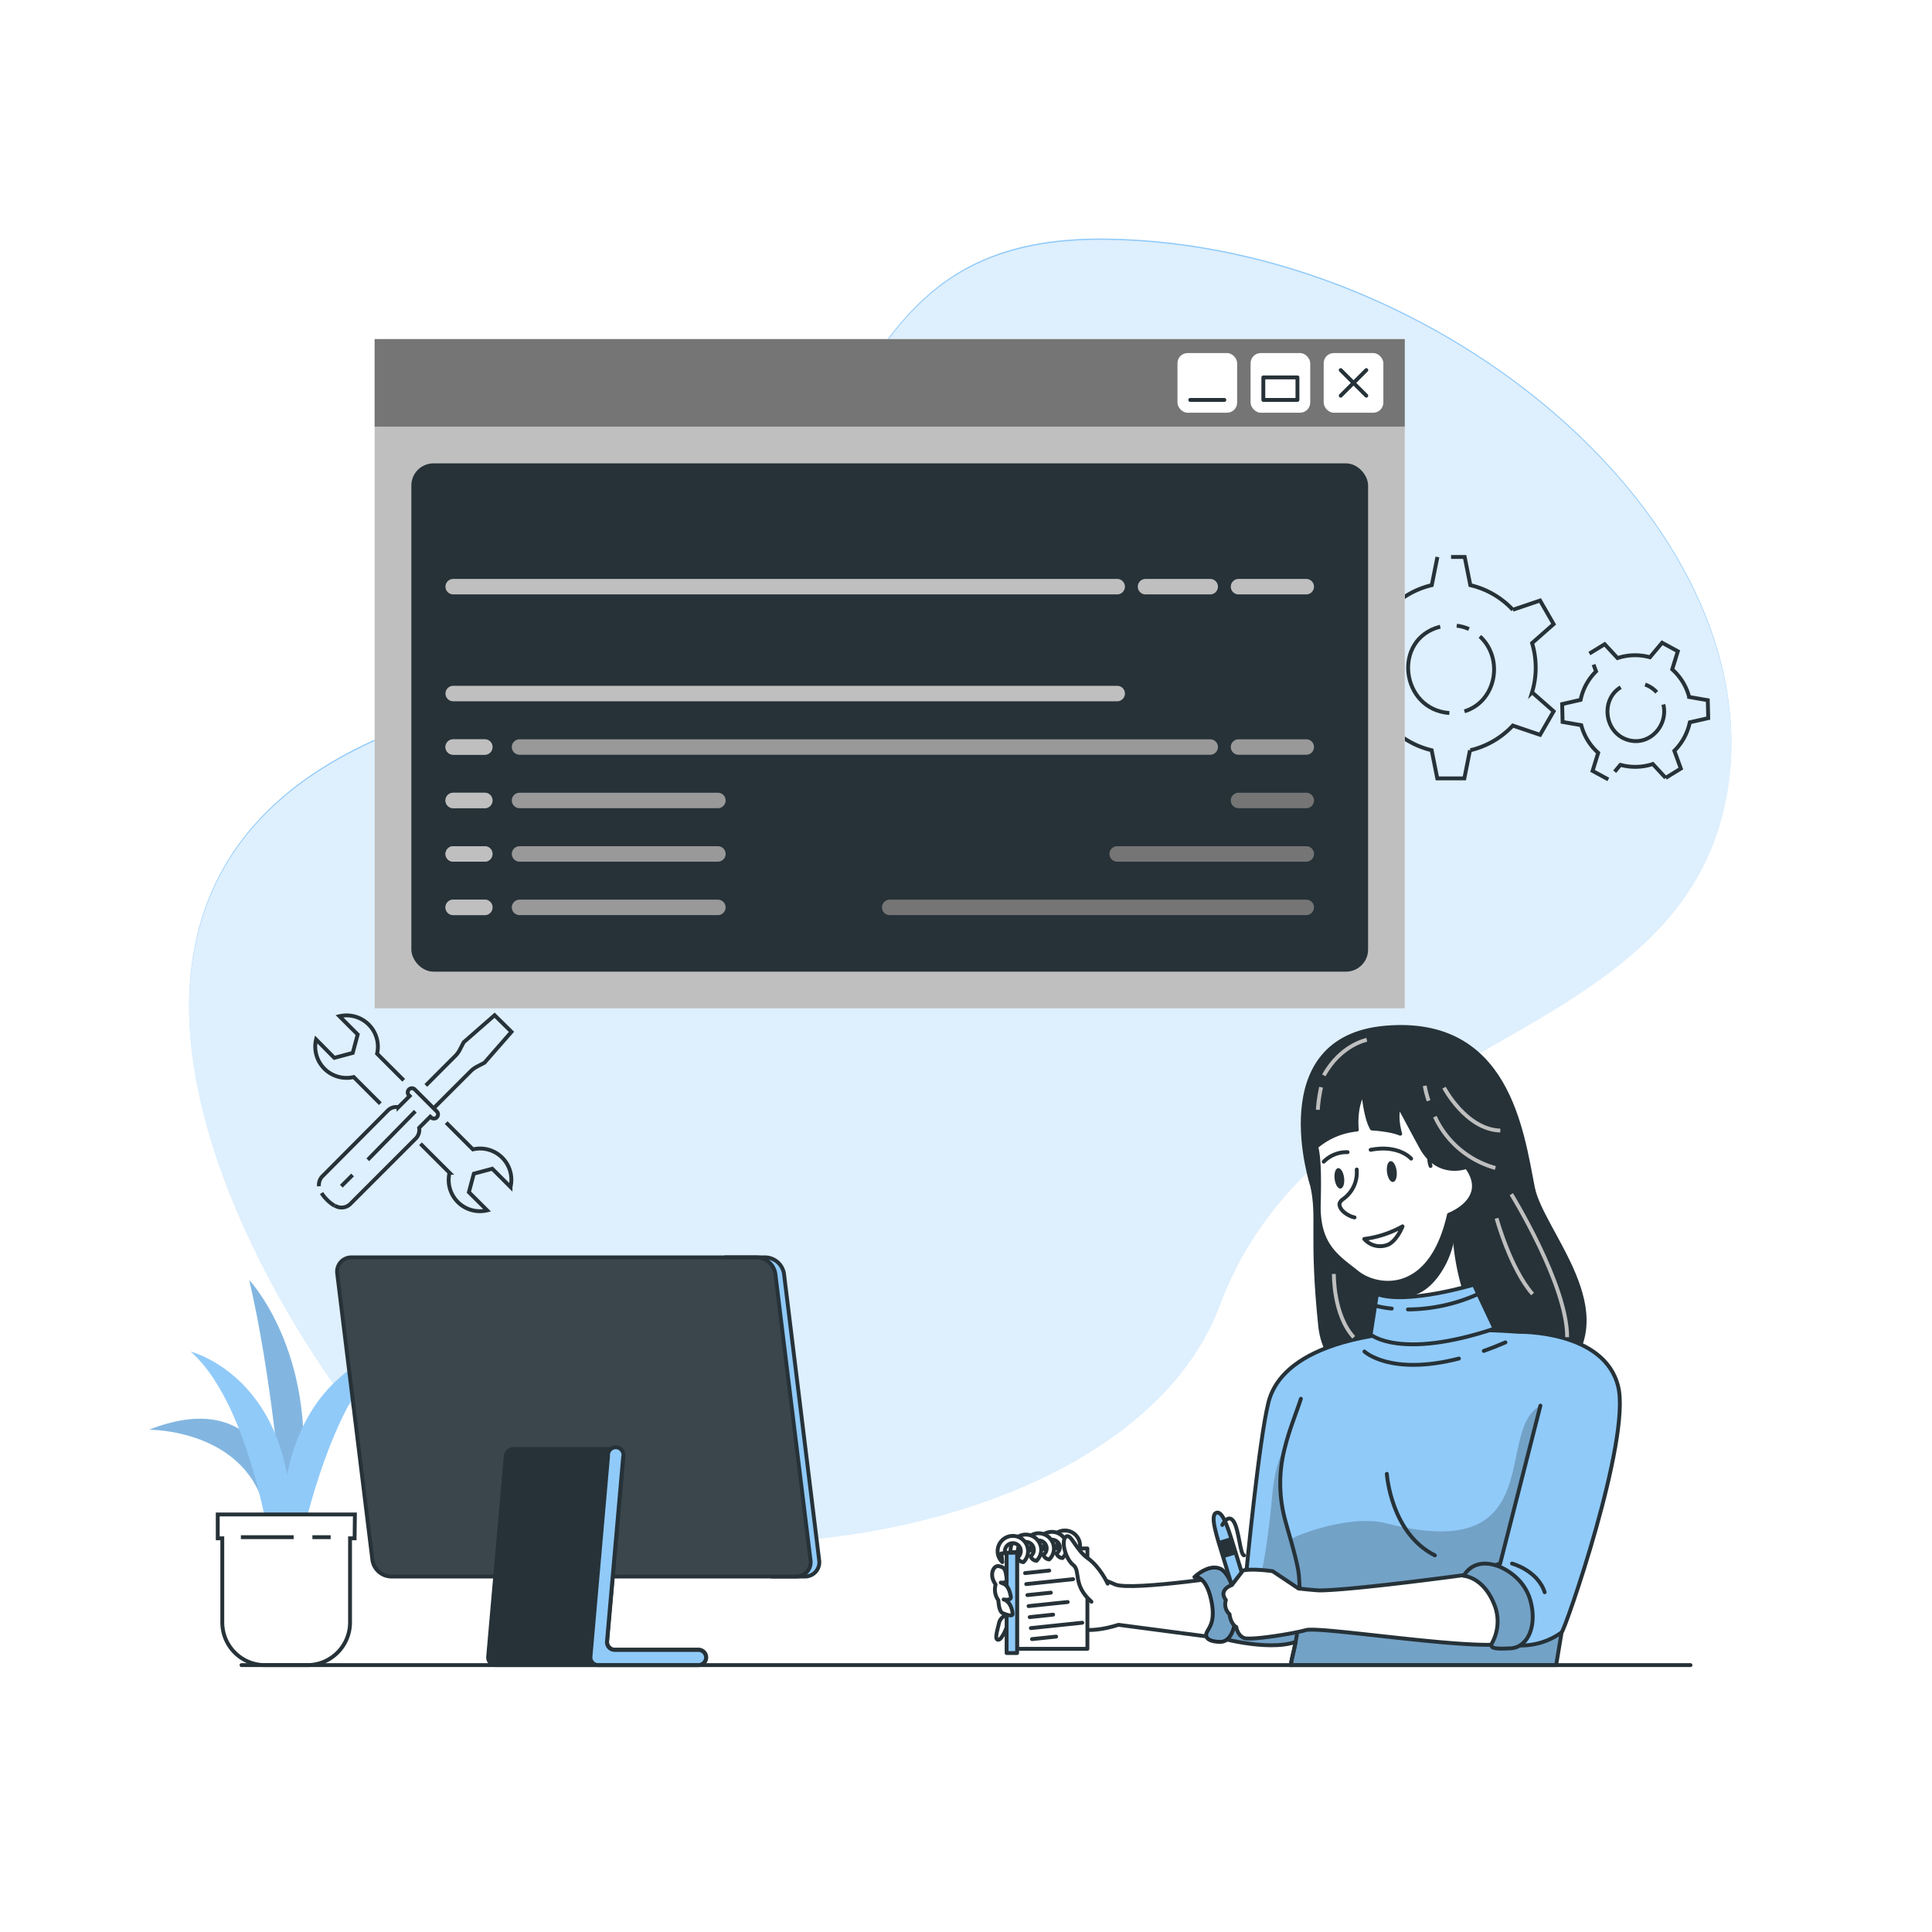<svg class="animated" id="freepik_stories-pair-programming" xmlns="http://www.w3.org/2000/svg" xmlns:xlink="http://www.w3.org/1999/xlink" viewBox="0 0 500 500" version="1.1" xmlns:svgjs="http://svgjs.com/svgjs"><style>svg#freepik_stories-pair-programming:not(.animated) .animable {opacity: 0;}svg#freepik_stories-pair-programming.animated #freepik--background-simple--inject-80 {animation: 1.5s Infinite  linear floating;animation-delay: 0s;}svg#freepik_stories-pair-programming.animated #freepik--Graphics--inject-80 {animation: 1.5s Infinite  linear wind;animation-delay: 0s;}            @keyframes floating {                0% {                    opacity: 1;                    transform: translateY(0px);                }                50% {                    transform: translateY(-10px);                }                100% {                    opacity: 1;                    transform: translateY(0px);                }            }                    @keyframes wind {                0% {                    transform: rotate( 0deg );                }                25% {                    transform: rotate( 1deg );                }                75% {                    transform: rotate( -1deg );                }            }        .animator-hidden { display: none; }</style><g id="freepik--background-simple--inject-80" class="animable" style="transform-origin: 248.509px 230.74px;"><path d="M86.26,358.2C60.65,321.76,2.07,215.13,120.15,183.27S200.43,60.4,286.69,61.74s170.92,73.59,160.52,142.15S342.16,267,315.7,337.83,131.32,422.3,86.26,358.2Z" style="fill: rgb(144, 202, 249); transform-origin: 248.509px 230.569px;" id="el5rx3m1lvpc" class="animable"></path><g id="elah66npbbch6"><path d="M86.26,358.55C60.65,322.11,2.07,215.48,120.15,183.62S200.43,60.75,286.69,62.08s170.92,73.6,160.52,142.16-105,63.11-131.51,133.93S131.32,422.65,86.26,358.55Z" style="fill: rgb(255, 255, 255); opacity: 0.7; transform-origin: 248.509px 230.91px;" class="animable"></path></g></g><g id="freepik--Graphics--inject-80" class="animable" style="transform-origin: 261.837px 228.8px;"><path d="M380.52,194.16a21.9,21.9,0,0,0,11-6.38l7.05,2.39,3.51-6.09-5.58-4.91a22.05,22.05,0,0,0,0-12.74l5.58-4.91-3.51-6.1-7.05,2.39a21.81,21.81,0,0,0-11-6.37l-1.46-7.3h-3.52" style="fill: none; stroke: rgb(38, 50, 56); stroke-miterlimit: 10; transform-origin: 388.81px 169.15px;" id="el9z9jrzko3zw" class="animable"></path><path d="M372,144.14l-1.46,7.3a21.85,21.85,0,0,0-11,6.37l-7-2.39-3.51,6.1,5.58,4.91a22.05,22.05,0,0,0,0,12.74L349,184.08l3.51,6.09,7-2.39a21.94,21.94,0,0,0,11,6.38l1.46,7.29h7l1.46-7.29" style="fill: none; stroke: rgb(38, 50, 56); stroke-miterlimit: 10; transform-origin: 364.715px 172.795px;" id="elli4223z4usd" class="animable"></path><path d="M375.09,184.53c-12.54-.88-14.89-19.14-2.36-22.35" style="fill: none; stroke: rgb(38, 50, 56); stroke-miterlimit: 10; transform-origin: 369.758px 173.355px;" id="elnupq3mpehss" class="animable"></path><path d="M383,164.7c6.24,5.71,4.27,16.87-4,19.39" style="fill: none; stroke: rgb(38, 50, 56); stroke-miterlimit: 10; transform-origin: 382.835px 174.395px;" id="elejlvu8e60m" class="animable"></path><path d="M377,161.93a10.92,10.92,0,0,1,3.16.87" style="fill: none; stroke: rgb(38, 50, 56); stroke-miterlimit: 10; transform-origin: 378.58px 162.365px;" id="eljlc8gwqwtum" class="animable"></path><path d="M417.88,199.71l1.48-1.77a14.55,14.55,0,0,0,8.39-.21l3.32,3.59" style="fill: none; stroke: rgb(38, 50, 56); stroke-miterlimit: 10; transform-origin: 424.475px 199.525px;" id="elgu58cad9kqq" class="animable"></path><path d="M412.41,172l.65,1.75a14.47,14.47,0,0,0-4,7.37l-4.77,1.09.11,4.63,4.83.84a14.59,14.59,0,0,0,1.66,3.9,14.33,14.33,0,0,0,2.72,3.25l-1.45,4.68,4.07,2.21" style="fill: none; stroke: rgb(38, 50, 56); stroke-miterlimit: 10; transform-origin: 410.26px 186.86px;" id="el3xgxz001q7f" class="animable"></path><path d="M431.07,201.32,435,198.9l-1.68-4.6a14.53,14.53,0,0,0,4-7.37l4.77-1.08-.12-4.63-4.82-.84a14.45,14.45,0,0,0-4.38-7.15l1.45-4.68-4.07-2.21L427,170.1a14.35,14.35,0,0,0-8.38.21l-3.33-3.59-3.95,2.42" style="fill: none; stroke: rgb(38, 50, 56); stroke-miterlimit: 10; transform-origin: 426.715px 183.83px;" id="el7rllyykbdkg" class="animable"></path><path d="M430.48,182.32c1.37,5.74-4.09,11.27-9.86,8.94-5.5-2.23-6.3-10.3-1.19-13.4" style="fill: none; stroke: rgb(38, 50, 56); stroke-miterlimit: 10; transform-origin: 423.352px 184.833px;" id="ela47wo9hi7qh" class="animable"></path><path d="M425.76,177.16a7.37,7.37,0,0,1,3,2" style="fill: none; stroke: rgb(38, 50, 56); stroke-miterlimit: 10; transform-origin: 427.26px 178.16px;" id="el478ljzqbmm8" class="animable"></path><path d="M108.82,296l7.52,7.51a8.08,8.08,0,0,0,9.73,9.73l-4.72-4.71,1.28-4.78,4.77-1.28,4.72,4.72a8.08,8.08,0,0,0-9.73-9.73l-6.92-6.92" style="fill: none; stroke: rgb(38, 50, 56); stroke-miterlimit: 10; transform-origin: 120.58px 302px;" id="ellp2yvpfuoq" class="animable"></path><path d="M104.48,279.58l-6.89-6.89A8.1,8.1,0,0,0,87.85,263l4.72,4.72-1.28,4.77-4.77,1.28L81.8,269a8.1,8.1,0,0,0,9.74,9.74l6.89,6.89" style="fill: none; stroke: rgb(38, 50, 56); stroke-miterlimit: 10; transform-origin: 93.032px 274.209px;" id="el4rkzc5fdav6" class="animable"></path><path d="M112.22,286.83l9.61-9.61a6.68,6.68,0,0,1,1.61-1.18l1.93-1,7-8L128,262.74l-8,7-1,1.93a6.25,6.25,0,0,1-1.18,1.61l-7.62,7.63" style="fill: none; stroke: rgb(38, 50, 56); stroke-miterlimit: 10; transform-origin: 121.285px 274.785px;" id="elj6rpcvzlpi" class="animable"></path><path d="M86.64,312a3.26,3.26,0,0,0,4.18-.58l16.65-16.65a3.16,3.16,0,0,0,1-2.89l2.89-2.89.18.17a1.06,1.06,0,0,0,1.51,0,1.08,1.08,0,0,0,0-1.51l-5.7-5.7a1.07,1.07,0,0,0-1.51,1.52l.18.17-2.89,2.89a3.15,3.15,0,0,0-2.89,1L83.61,304.25A3.22,3.22,0,0,0,82.55,307" style="fill: none; stroke: rgb(38, 50, 56); stroke-miterlimit: 10; transform-origin: 97.945px 297.074px;" id="el05zzi23rssfq" class="animable"></path><path d="M83.22,308.76a9.25,9.25,0,0,0,1.38,1.71,8.72,8.72,0,0,0,2,1.57" style="fill: none; stroke: rgb(38, 50, 56); stroke-miterlimit: 10; transform-origin: 84.91px 310.4px;" id="eljxf4odya1gq" class="animable"></path><line x1="88.34" y1="306.99" x2="91.25" y2="304.08" style="fill: none; stroke: rgb(38, 50, 56); stroke-miterlimit: 10; transform-origin: 89.795px 305.535px;" id="elh8v6bvg5dbp" class="animable"></line><line x1="95.18" y1="300.15" x2="107.48" y2="287.59" style="fill: none; stroke: rgb(38, 50, 56); stroke-miterlimit: 10; transform-origin: 101.33px 293.87px;" id="elf4zrjz41vwp" class="animable"></line></g><g id="freepik--Coding--inject-80" class="animable" style="transform-origin: 230.26px 174.36px;"><rect x="96.96" y="87.76" width="266.6" height="173.2" style="fill: rgb(255, 255, 255); transform-origin: 230.26px 174.36px;" id="elmc5myychtkb" class="animable"></rect><polygon points="363.56 87.76 96.96 87.76 96.96 260.96 125.15 260.96 169.84 260.96 363.56 260.96 363.56 87.76" style="fill: rgb(191, 191, 191); transform-origin: 230.26px 174.36px;" id="el9y0fnnbd0ys" class="animable"></polygon><rect x="96.96" y="87.76" width="266.6" height="22.66" style="fill: rgb(255, 255, 255); transform-origin: 230.26px 99.09px;" id="elrmb9u5lpy3d" class="animable"></rect><rect x="96.96" y="87.76" width="266.6" height="22.66" style="fill: rgb(117, 117, 117); transform-origin: 230.26px 99.09px;" id="el6wj8fhdgfm2" class="animable"></rect><rect x="342.57" y="91.37" width="15.44" height="15.44" rx="2.62" style="fill: rgb(255, 255, 255); transform-origin: 350.29px 99.09px;" id="eloxui28gu3v" class="animable"></rect><rect x="323.65" y="91.37" width="15.44" height="15.44" rx="2.64" style="fill: rgb(255, 255, 255); transform-origin: 331.37px 99.09px;" id="elu9f5i7k6so8" class="animable"></rect><rect x="304.73" y="91.37" width="15.44" height="15.44" rx="2.62" style="fill: rgb(255, 255, 255); transform-origin: 312.45px 99.09px;" id="elluh3lzex7tg" class="animable"></rect><rect x="106.96" y="120.42" width="246.6" height="130.54" rx="5.22" style="fill: rgb(38, 50, 56); stroke: rgb(38, 50, 56); stroke-linecap: round; stroke-linejoin: round; transform-origin: 230.26px 185.69px;" id="elxgl43rhnf9" class="animable"></rect><line x1="346.98" y1="102.4" x2="353.6" y2="95.78" style="fill: none; stroke: rgb(38, 50, 56); stroke-linecap: round; stroke-linejoin: round; transform-origin: 350.29px 99.09px;" id="elkoz3xiccx8" class="animable"></line><line x1="346.98" y1="95.78" x2="353.6" y2="102.4" style="fill: none; stroke: rgb(38, 50, 56); stroke-linecap: round; stroke-linejoin: round; transform-origin: 350.29px 99.09px;" id="el81s0msroagu" class="animable"></line><rect x="326.95" y="97.67" width="8.83" height="5.83" style="fill: none; stroke: rgb(38, 50, 56); stroke-linecap: round; stroke-linejoin: round; transform-origin: 331.365px 100.585px;" id="elgg9d3ifpcqu" class="animable"></rect><line x1="316.86" y1="103.5" x2="308.03" y2="103.5" style="fill: none; stroke: rgb(38, 50, 56); stroke-linecap: round; stroke-linejoin: round; transform-origin: 312.445px 103.5px;" id="eljp1is13nu09" class="animable"></line><path d="M338.06,209.16H320.53a2,2,0,0,1,0-4h17.53a2,2,0,0,1,0,4Z" style="fill: rgb(117, 117, 117); transform-origin: 329.295px 207.16px;" id="elzp2un2fs1w" class="animable"></path><path d="M338.06,223H289.13a2,2,0,0,1,0-4h48.93a2,2,0,0,1,0,4Z" style="fill: rgb(117, 117, 117); transform-origin: 313.595px 221px;" id="elnznx0i5t7v" class="animable"></path><path d="M338.06,236.83H230.26a2,2,0,0,1,0-4h107.8a2,2,0,0,1,0,4Z" style="fill: rgb(117, 117, 117); transform-origin: 284.16px 234.83px;" id="el8osqpjiydpl" class="animable"></path><path d="M125.46,195.33h-8.17a2,2,0,1,1,0-4h8.17a2,2,0,1,1,0,4Z" style="fill: rgb(191, 191, 191); transform-origin: 121.375px 193.33px;" id="elioaw509a0e" class="animable"></path><path d="M125.46,209.16h-8.17a2,2,0,1,1,0-4h8.17a2,2,0,1,1,0,4Z" style="fill: rgb(191, 191, 191); transform-origin: 121.375px 207.16px;" id="el9fkskd0hpjn" class="animable"></path><path d="M125.46,223h-8.17a2,2,0,0,1,0-4h8.17a2,2,0,0,1,0,4Z" style="fill: rgb(191, 191, 191); transform-origin: 121.375px 221px;" id="ele654tfatk4i" class="animable"></path><path d="M125.46,236.83h-8.17a2,2,0,1,1,0-4h8.17a2,2,0,1,1,0,4Z" style="fill: rgb(191, 191, 191); transform-origin: 121.375px 234.83px;" id="elixv0tmb8htq" class="animable"></path><g id="el5n2fsd9cf13"><g style="opacity: 0.7; transform-origin: 121.375px 193.33px;" class="animable"><path d="M125.46,195.33h-8.17a2,2,0,1,1,0-4h8.17a2,2,0,1,1,0,4Z" style="fill: rgb(191, 191, 191); transform-origin: 121.375px 193.33px;" id="eluu0yy9bqb4e" class="animable"></path></g></g><g id="el92zdf01s3iq"><g style="opacity: 0.7; transform-origin: 121.375px 207.16px;" class="animable"><path d="M125.46,209.16h-8.17a2,2,0,1,1,0-4h8.17a2,2,0,1,1,0,4Z" style="fill: rgb(191, 191, 191); transform-origin: 121.375px 207.16px;" id="el83ema79nd7f" class="animable"></path></g></g><g id="elafwiwpxx93v"><g style="opacity: 0.7; transform-origin: 121.375px 221px;" class="animable"><path d="M125.46,223h-8.17a2,2,0,0,1,0-4h8.17a2,2,0,0,1,0,4Z" style="fill: rgb(191, 191, 191); transform-origin: 121.375px 221px;" id="elvo97nqdr49m" class="animable"></path></g></g><g id="elkqyi3euuzm9"><g style="opacity: 0.7; transform-origin: 121.375px 234.83px;" class="animable"><path d="M125.46,236.83h-8.17a2,2,0,1,1,0-4h8.17a2,2,0,1,1,0,4Z" style="fill: rgb(191, 191, 191); transform-origin: 121.375px 234.83px;" id="el83ipzcgrvfx" class="animable"></path></g></g><path d="M289.13,181.49H117.29a2,2,0,0,1,0-4H289.13a2,2,0,0,1,0,4Z" style="fill: rgb(191, 191, 191); transform-origin: 203.21px 179.49px;" id="el2fskh5ststw" class="animable"></path><path d="M338.06,153.83H320.53a2,2,0,0,1,0-4h17.53a2,2,0,0,1,0,4Z" style="fill: rgb(191, 191, 191); transform-origin: 329.295px 151.83px;" id="eluqlabpj5n3" class="animable"></path><path d="M313.2,153.83H296.46a2,2,0,0,1,0-4H313.2a2,2,0,0,1,0,4Z" style="fill: rgb(191, 191, 191); transform-origin: 304.83px 151.83px;" id="eld7u5nv21jjl" class="animable"></path><path d="M289.13,153.83H117.29a2,2,0,1,1,0-4H289.13a2,2,0,0,1,0,4Z" style="fill: rgb(191, 191, 191); transform-origin: 203.21px 151.83px;" id="elo6eyy2gupq" class="animable"></path><path d="M338.06,195.33H320.53a2,2,0,0,1,0-4h17.53a2,2,0,0,1,0,4Z" style="fill: rgb(153, 153, 153); transform-origin: 329.295px 193.33px;" id="el79zsiojxutv" class="animable"></path><path d="M313.2,195.33H134.46a2,2,0,0,1,0-4H313.2a2,2,0,0,1,0,4Z" style="fill: rgb(153, 153, 153); transform-origin: 223.83px 193.33px;" id="elsgucwnc0ocg" class="animable"></path><path d="M185.79,209.16H134.46a2,2,0,0,1,0-4h51.33a2,2,0,0,1,0,4Z" style="fill: rgb(153, 153, 153); transform-origin: 160.125px 207.16px;" id="el8bxokr1r6b3" class="animable"></path><path d="M185.79,223H134.46a2,2,0,0,1,0-4h51.33a2,2,0,0,1,0,4Z" style="fill: rgb(153, 153, 153); transform-origin: 160.125px 221px;" id="eldwrmau3b3mt" class="animable"></path><path d="M185.79,236.83H134.46a2,2,0,0,1,0-4h51.33a2,2,0,0,1,0,4Z" style="fill: rgb(153, 153, 153); transform-origin: 160.125px 234.83px;" id="elxx0mizxrx4q" class="animable"></path></g><g id="freepik--character-1--inject-80" class="animable animator-hidden" style="transform-origin: 226px 340.58px;"><path d="M152.08,414.24s-5.24,9-3.18,9.35,6.39-7.48,6.39-7.48L167.14,413l-8.93-.92Z" style="fill: rgb(255, 255, 255); stroke: rgb(38, 50, 56); stroke-linecap: round; stroke-linejoin: round; transform-origin: 157.78px 417.841px;" id="elxsgt7zvo0x" class="animable"></path><g id="elomwexz0xbv"><path d="M152.08,414.24s-5.24,9-3.18,9.35,6.39-7.48,6.39-7.48L167.14,413l-8.93-.92Z" style="stroke: rgb(38, 50, 56); stroke-linecap: round; stroke-linejoin: round; opacity: 0.3; transform-origin: 157.78px 417.841px;" class="animable"></path></g><path d="M156.07,408.08s-7.34-1.74-9.36,1.7-8,13.65-5.74,14.81,4.17-2.6,4.17-2.6Z" style="fill: rgb(255, 255, 255); stroke: rgb(38, 50, 56); stroke-linecap: round; stroke-linejoin: round; transform-origin: 148.269px 416.226px;" id="elhomx7tesvm" class="animable"></path><path d="M186.09,418.54a33.39,33.39,0,0,1-15,1.58l-8.35,2.78s-7.34,3.61-10.76,1.79,8.7-5.84,8.7-5.84,8.15-3.53,5.72-4.38-11.63-.68-13.43.7-6.55,10.37-10,9.85,1.44-5.4,2.67-7.28,4-9.38,9.56-9.7,24.37.65,24.37.65l22.09-2.36,5.21,12.57Z" style="fill: rgb(255, 255, 255); stroke: rgb(38, 50, 56); stroke-linecap: round; stroke-linejoin: round; transform-origin: 174.314px 415.766px;" id="el09ng9tfpuqnc" class="animable"></path><path d="M197.62,421.65a3.54,3.54,0,0,0,4.21-.06,3.68,3.68,0,0,0,4-.74c1.61-1.77,1.75-17.3-2.71-19.05-1.29-.5-4.51-.45-5,1.35a2.36,2.36,0,0,0-3.24,2c-.44,2.8,2.34,5.41,1.41,13.46A3.17,3.17,0,0,0,197.62,421.65Z" style="fill: rgb(144, 202, 249); stroke: rgb(38, 50, 56); stroke-linecap: round; stroke-linejoin: round; transform-origin: 200.845px 411.921px;" id="elej2i7ghhhfj" class="animable"></path><g id="el1f6lp8nvgmzh"><path d="M197.62,421.65a3.54,3.54,0,0,0,4.21-.06,3.68,3.68,0,0,0,4-.74c1.61-1.77,1.75-17.3-2.71-19.05-1.29-.5-4.51-.45-5,1.35a2.36,2.36,0,0,0-3.24,2c-.44,2.8,2.34,5.41,1.41,13.46A3.17,3.17,0,0,0,197.62,421.65Z" style="stroke: rgb(38, 50, 56); stroke-linecap: round; stroke-linejoin: round; opacity: 0.3; transform-origin: 200.845px 411.921px;" class="animable"></path></g><path d="M202.72,418a30,30,0,0,0-2.64-12.27" style="fill: none; stroke: rgb(38, 50, 56); stroke-linecap: round; stroke-linejoin: round; transform-origin: 201.4px 411.865px;" id="el6850vr1pm0e" class="animable"></path><path d="M307.85,412.39c-.74,5.69-1.58,11.85-2.54,18.54H219.47l.41-11.06c-5.13,1.24-15.1.48-15.1.48V404c6.06-3.43,7-2.47,7-2.47s.31-39.9,3.94-49.86a20.09,20.09,0,0,1,7.1-9.34h0a24.31,24.31,0,0,1,2.71-1.75l.13-.08c1-.53,2.21-1.09,3.59-1.67l.38-.15c13.44-5.49,42.77-11.86,70.1-.18,1.91.82,17.51,8.27,18.84,19C319.29,363.67,315.11,394.21,307.85,412.39Z" style="fill: rgb(144, 202, 249); transform-origin: 261.715px 381.431px;" id="el44sr5dw2csd" class="animable"></path><g style="clip-path: url(&quot;#freepik--clip-path--inject-80&quot;); transform-origin: 257.33px 396.005px;" id="elmvnooglf3ad" class="animable"><g id="elyhp0og20m5"><path d="M294.25,363.2l-8.56,39.73c-1.33-1.05-5.16-1.12-10-.66a15.66,15.66,0,0,0,2.59-3.88C291.19,370.39,294,363.76,294.25,363.2Z" style="opacity: 0.2; transform-origin: 284.97px 383.065px;" class="animable"></path></g><g id="eluiu644dbww"><path d="M309.89,406.85a176,176,0,0,0-4.58,24.08H219.47l.79-12.74c5.35-.76,14.74-1.54,24.49-3.27a21.76,21.76,0,0,1,.23,9.31s39.48,4.9,52.73,1.71c3.78-.91,7.2-6.19,10.13-13.46C308.55,410.71,309.23,408.82,309.89,406.85Z" style="opacity: 0.2; transform-origin: 264.68px 418.89px;" class="animable"></path></g><g id="elye7vpj31jfl"><path d="M212.77,402.28s-1.93-1.71-8,1.72v16.35s10-.35,13.92-2.48c3.38,2.09,2.78-36.18,3.38-56.79-4.9,1.35-5.29,10.67-6.05,19.44A175.71,175.71,0,0,1,212.77,402.28Z" style="opacity: 0.3; transform-origin: 213.42px 390.715px;" class="animable"></path></g></g><path d="M307.85,412.39c-.74,5.69-1.58,11.85-2.54,18.54H219.47l.41-11.06c-5.13,1.24-15.1.48-15.1.48V404c6.06-3.43,7-2.47,7-2.47s.31-39.9,3.94-49.86a20.09,20.09,0,0,1,7.1-9.34h0a24.31,24.31,0,0,1,2.71-1.75l.13-.08c1-.53,2.21-1.09,3.59-1.67l.38-.15c13.44-5.49,42.77-11.86,70.1-.18,1.91.82,17.51,8.27,18.84,19C319.29,363.67,315.11,394.21,307.85,412.39Z" style="fill: none; stroke: rgb(38, 50, 56); stroke-linecap: round; stroke-linejoin: round; transform-origin: 261.715px 381.431px;" id="el5vdfdfrsh7e" class="animable"></path><path d="M318.53,357.53c0,.24.06.52.07.83.44,7.68-3.74,36.66-10.76,54.12-2.93,7.27-6.35,12.55-10.13,13.46-13.25,3.19-52.73-1.71-52.73-1.71a21.88,21.88,0,0,0-2.95-15.7s38.76-9.48,43.66-5.6l8.58-39.77" style="fill: none; stroke: rgb(38, 50, 56); stroke-linecap: round; stroke-linejoin: round; transform-origin: 280.331px 392.274px;" id="elflpczzn029c" class="animable"></path><path d="M288.39,405.1a17.6,17.6,0,0,1,6.87,5.88" style="fill: none; stroke: rgb(38, 50, 56); stroke-linecap: round; stroke-linejoin: round; transform-origin: 291.825px 408.04px;" id="elkb9uowfflus" class="animable"></path><path d="M189.65,406.52s-3.62-.76-5.09.89-7.77,11.11-5.64,12.91,6.46-8.09,6.46-8.09Z" style="fill: rgb(255, 255, 255); stroke: rgb(38, 50, 56); stroke-linecap: round; stroke-linejoin: round; transform-origin: 184.067px 413.442px;" id="elzmvotpyflg" class="animable"></path><path d="M196.91,406.35s-8-1.72-9.83.73-11.92,15.13-5.62,15.53l10-11.28Z" style="fill: rgb(255, 255, 255); stroke: rgb(38, 50, 56); stroke-linecap: round; stroke-linejoin: round; transform-origin: 188.162px 414.187px;" id="elxusnvec1k8d" class="animable"></path><path d="M215.05,419.83s-8.25,1.8-11.6,2.46-9.57,5-13.25,3.27,12-8.1,12-8.1l5.4-2.17Z" style="fill: rgb(191, 191, 191); stroke: rgb(38, 50, 56); stroke-linecap: round; stroke-linejoin: round; transform-origin: 202.345px 420.627px;" id="el6jb6sdop7t2" class="animable"></path><path d="M221.73,370.47c.12-3.13.23-6.26.35-9.39" style="fill: none; stroke: rgb(38, 50, 56); stroke-linecap: round; stroke-linejoin: round; transform-origin: 221.905px 365.775px;" id="elfa08weewrj" class="animable"></path><path d="M219.47,430.93c1.53-18.93,2.1-56.2,2.1-56.2" style="fill: none; stroke: rgb(38, 50, 56); stroke-linecap: round; stroke-linejoin: round; transform-origin: 220.52px 402.83px;" id="elzi2mjlncx1c" class="animable"></path><path d="M245,409.62H216.53s-22.08-6.63-25.75-1.48-11.53,13-9.32,14.47S193,413.42,193,413.42l8.1.07s-6.87,3-8.34,4.46-4.66,5.64-3,6.38,7.12-4.66,7.12-4.66,8.09-2,10.05-1a27.92,27.92,0,0,0,20.36,2l21.71,2.7Z" style="fill: rgb(255, 255, 255); stroke: rgb(38, 50, 56); stroke-linecap: round; stroke-linejoin: round; transform-origin: 215.037px 415.29px;" id="el53pbgr64223" class="animable"></path><path d="M291.3,376.93a42.14,42.14,0,0,1-.09-13.77" style="fill: none; stroke: rgb(38, 50, 56); stroke-linecap: round; stroke-linejoin: round; transform-origin: 290.994px 370.045px;" id="eldn9i8m6s5jp" class="animable"></path><path d="M297.75,353.08s13.8-18.18,20.78,4.45" style="fill: none; stroke: rgb(38, 50, 56); stroke-linecap: round; stroke-linejoin: round; transform-origin: 308.14px 351.852px;" id="elhkzehryoqwc" class="animable"></path><path d="M239.14,407.37a3.57,3.57,0,0,1,4.1-1,3.67,3.67,0,0,1,4.06-.28c2,1.32,6,16.32,2.11,19.13-1.12.8-4.25,1.55-5.21-.06a2.37,2.37,0,0,1-3.65-1.15c-1.12-2.61.93-5.82-2-13.39A3.19,3.19,0,0,1,239.14,407.37Z" style="fill: rgb(144, 202, 249); transform-origin: 244.694px 415.859px;" id="ellpphjsicvp" class="animable"></path><g style="clip-path: url(&quot;#freepik--clip-path-2--inject-80&quot;); transform-origin: 244.694px 415.859px;" id="elvm01nkl3dfh" class="animable"><g id="el2adswls1j8y"><path d="M239.14,407.37a3.57,3.57,0,0,1,4.1-1,3.67,3.67,0,0,1,4.06-.28c2,1.32,6,16.32,2.11,19.13-1.12.8-4.25,1.55-5.21-.06a2.37,2.37,0,0,1-3.65-1.15c-1.12-2.61.93-5.82-2-13.39A3.19,3.19,0,0,1,239.14,407.37Z" style="opacity: 0.3; transform-origin: 244.694px 415.859px;" class="animable"></path></g></g><path d="M239.14,407.37a3.57,3.57,0,0,1,4.1-1,3.67,3.67,0,0,1,4.06-.28c2,1.32,6,16.32,2.11,19.13-1.12.8-4.25,1.55-5.21-.06a2.37,2.37,0,0,1-3.65-1.15c-1.12-2.61.93-5.82-2-13.39A3.19,3.19,0,0,1,239.14,407.37Z" style="fill: none; stroke: rgb(38, 50, 56); stroke-linecap: round; stroke-linejoin: round; transform-origin: 244.694px 415.859px;" id="elxvwgd53us2e" class="animable"></path><path d="M245.46,415.16a25.16,25.16,0,0,1,.08,7" style="fill: none; stroke: rgb(38, 50, 56); stroke-linecap: round; stroke-linejoin: round; transform-origin: 245.603px 418.66px;" id="elfhbiymzlsa" class="animable"></path><path d="M258,370.25a1.95,1.95,0,1,1-1.84-2.05A2,2,0,0,1,258,370.25Z" style="fill: rgb(255, 255, 255); stroke: rgb(38, 50, 56); stroke-linecap: round; stroke-linejoin: round; transform-origin: 256.052px 370.147px;" id="eluge4a6avpxt" class="animable"></path><path d="M256.56,400.45a1.94,1.94,0,1,1-1.83-2.06A1.95,1.95,0,0,1,256.56,400.45Z" style="fill: rgb(255, 255, 255); stroke: rgb(38, 50, 56); stroke-linecap: round; stroke-linejoin: round; transform-origin: 254.624px 400.327px;" id="elvgz2s6ugew" class="animable"></path><path d="M274.42,333.27,273,313.12,252.14,318,251,334.13c-1.31.16-2.56.35-3.79.53l5.1,12.23,10,1.31,15.94-14.69C277,333.41,275.68,333.33,274.42,333.27Z" style="fill: rgb(255, 255, 255); transform-origin: 262.73px 330.66px;" id="elh1d99yhs4rn" class="animable"></path><g style="clip-path: url(&quot;#freepik--clip-path-3--inject-80&quot;); transform-origin: 262.595px 323.503px;" id="el55on4e8vv2l" class="animable"><path d="M251.83,325.08c.14,14.34,16.89,9.94,21.53-4.38l-.37-7.58L252.14,318Z" style="fill: rgb(38, 50, 56); transform-origin: 262.595px 323.503px;" id="eltp8tggiasdp" class="animable"></path></g><path d="M274.42,333.27,273,313.12,252.14,318,251,334.13c-1.31.16-2.56.35-3.79.53l5.1,12.23,10,1.31,15.94-14.69C277,333.41,275.68,333.33,274.42,333.27Z" style="fill: none; stroke: rgb(38, 50, 56); stroke-linecap: round; stroke-linejoin: round; transform-origin: 262.73px 330.66px;" id="elk83ikp7q8hn" class="animable"></path><path d="M239.06,296.11s-7.62-13.18-8.74-20.13c-3.49-21.47,12-14.23,12-14.23s11-9.81,24.61-8.09,17.25,7.53,26.44,11.1c0,0-6.9,35-15.73,42.86S239.06,296.11,239.06,296.11Z" style="fill: rgb(38, 50, 56); stroke: rgb(38, 50, 56); stroke-linecap: round; stroke-linejoin: round; transform-origin: 261.589px 281.477px;" id="el9athfsa9ok5" class="animable"></path><path d="M243.07,264.94s-3.43-8.34,5.27-14.71" style="fill: none; stroke: rgb(38, 50, 56); stroke-linecap: round; stroke-linejoin: round; transform-origin: 245.372px 257.585px;" id="elpg11ohlcffj" class="animable"></path><path d="M258.05,259.93c10.19-4.5,14.74,3,26.11,5" style="fill: none; stroke: rgb(191, 191, 191); stroke-miterlimit: 10; transform-origin: 271.105px 261.723px;" id="elax8s5udu8ng" class="animable"></path><path d="M250.18,264.94a13,13,0,0,1,3.31-2.95" style="fill: none; stroke: rgb(191, 191, 191); stroke-miterlimit: 10; transform-origin: 251.835px 263.465px;" id="el2appach3aqv" class="animable"></path><path d="M260.64,268.21s4.41-4.23,13.16,1.27a22.84,22.84,0,0,0,8.73,3.44" style="fill: none; stroke: rgb(191, 191, 191); stroke-miterlimit: 10; transform-origin: 271.585px 269.788px;" id="elf1lipmi9tl8" class="animable"></path><path d="M274.12,277.37c-12.68.33-25.78-5.4-25.78-5.4-11.82,7.13-10.06,18.72-10.06,18.72,2.7,27.7,6.35,35.08,19.29,35.08s23.46-14,24.31-33.95C277,292.05,274.12,277.37,274.12,277.37Z" style="fill: rgb(255, 255, 255); stroke: rgb(38, 50, 56); stroke-linecap: round; stroke-linejoin: round; transform-origin: 260.034px 298.87px;" id="el0hndhrrylanu" class="animable"></path><path d="M280.79,290.69a3.35,3.35,0,0,1,2.6-1.47c2.3,0,4,3,3.19,6.75s-1.87,6.74-4.17,6.74a2.59,2.59,0,0,1-2.36-1.76" style="fill: rgb(255, 255, 255); stroke: rgb(38, 50, 56); stroke-linecap: round; stroke-linejoin: round; transform-origin: 283.417px 295.965px;" id="elayma1y3eup" class="animable"></path><path d="M255.58,304.29s1.55,2.12-1.42,3.71-5.33,1.56-6.09-.26,2.54-17,2.54-17" style="fill: none; stroke: rgb(38, 50, 56); stroke-linecap: round; stroke-linejoin: round; transform-origin: 251.97px 299.946px;" id="elinyekoshh2" class="animable"></path><path d="M250.11,293.17c-1.6-.81-8-3.61-14.08.21l.39,5.88s2.24,1.23,7.38,1.23a20.65,20.65,0,0,0,5-.52" style="fill: none; stroke: rgb(38, 50, 56); stroke-linecap: round; stroke-linejoin: round; transform-origin: 243.07px 295.957px;" id="eldeftwvck5zr" class="animable"></path><path d="M255.42,293.38l1.86,6.13s.76,1,5.91,1,6.84-1.23,6.84-1.23l-.15-5.88S262.41,289,255.42,293.38Z" style="fill: none; stroke: rgb(38, 50, 56); stroke-linecap: round; stroke-linejoin: round; transform-origin: 262.725px 295.974px;" id="elzope4bocsso" class="animable"></path><line x1="250.52" y1="293.38" x2="255.42" y2="293.38" style="fill: none; stroke: rgb(38, 50, 56); stroke-linecap: round; stroke-linejoin: round; transform-origin: 252.97px 293.38px;" id="elnrsly560zw" class="animable"></line><path d="M251.56,313.56a13.44,13.44,0,0,0,8.15-.25,11.3,11.3,0,0,0,5.07-3.82" style="fill: none; stroke: rgb(38, 50, 56); stroke-linecap: round; stroke-linejoin: round; transform-origin: 258.17px 311.782px;" id="elw4neg2cio3" class="animable"></path><path d="M259.71,287.58c6.43-2.65,9.27.53,9.27.53" style="fill: none; stroke: rgb(38, 50, 56); stroke-linecap: round; stroke-linejoin: round; transform-origin: 264.345px 287.318px;" id="el4f11irksuqi" class="animable"></path><path d="M242.74,287.32a6.51,6.51,0,0,1,6.88.79" style="fill: none; stroke: rgb(38, 50, 56); stroke-linecap: round; stroke-linejoin: round; transform-origin: 246.18px 287.396px;" id="elq02j4t8bdw7" class="animable"></path><path d="M262.27,292.05c.6,0,1,1,1,2.17s-.5,2.16-1.08,2.16-1-1-1-2.16S261.68,292.05,262.27,292.05Z" style="fill: rgb(38, 50, 56); transform-origin: 262.23px 294.215px;" id="el6whk31rop37" class="animable"></path><path d="M246.3,291.78c.59,0,1,1,1,2.17s-.5,2.16-1.08,2.16-1-1-1-2.16S245.72,291.78,246.3,291.78Z" style="fill: rgb(38, 50, 56); transform-origin: 246.26px 293.945px;" id="elmjuetecpcaf" class="animable"></path><path d="M235.64,280.74a16.35,16.35,0,0,0,1,3.44" style="fill: none; stroke: rgb(191, 191, 191); stroke-miterlimit: 10; transform-origin: 236.14px 282.46px;" id="el7o9gco956sx" class="animable"></path><path d="M243.31,267.53c-6.32-1.7-8.82,2.1-8.35,8.1" style="fill: none; stroke: rgb(191, 191, 191); stroke-miterlimit: 10; transform-origin: 239.107px 271.376px;" id="elgyrgcsibuxh" class="animable"></path><path d="M250,333.19l7.7,13.86,18.49-14.59,5.69.8-12,21.15a1.63,1.63,0,0,1-2.28.57l-10.23-6.46-8,4.88a1.63,1.63,0,0,1-2.47-1.21l-2-18.06Z" style="fill: rgb(144, 202, 249); transform-origin: 263.39px 343.845px;" id="eloys7rzqgdzf" class="animable"></path><g style="clip-path: url(&quot;#freepik--clip-path-4--inject-80&quot;); transform-origin: 263.555px 343.715px;" id="el9eu8sun4hre" class="animable"><g id="el55ytsw2td3n"><path d="M249.32,333.1l8.38,13.95,18.82-14.85,5.66.9-12.27,21.31a1.63,1.63,0,0,1-2.28.57l-10.23-6.46-8,4.88a1.63,1.63,0,0,1-2.47-1.21l-2-18.06Z" style="opacity: 0.3; transform-origin: 263.555px 343.715px;" class="animable"></path></g></g><path d="M250,333.19l7.7,13.86,18.49-14.59,5.69.8-12,21.15a1.63,1.63,0,0,1-2.28.57l-10.23-6.46-8,4.88a1.63,1.63,0,0,1-2.47-1.21l-2-18.06Z" style="fill: none; stroke: rgb(38, 50, 56); stroke-linecap: round; stroke-linejoin: round; transform-origin: 263.39px 343.845px;" id="eluzhe2tw1a9g" class="animable"></path><path d="M135.35,424.23h50.28a0,0,0,0,1,0,0v6.7a0,0,0,0,1,0,0H135.35a2,2,0,0,1-2-2V426.2A2,2,0,0,1,135.35,424.23Z" style="fill: rgb(38, 50, 56); stroke: rgb(38, 50, 56); stroke-linecap: round; stroke-linejoin: round; transform-origin: 159.49px 427.58px;" id="eltazk4xupwcp" class="animable"></path><path d="M228.89,430.93H185.63v-6.7L229,427.08a1.38,1.38,0,0,1,1.28,1.37v1.11A1.37,1.37,0,0,1,228.89,430.93Z" style="fill: rgb(144, 202, 249); stroke: rgb(38, 50, 56); stroke-linecap: round; stroke-linejoin: round; transform-origin: 207.955px 427.58px;" id="elssowwv7k71g" class="animable"></path><path d="M269.91,294.37l10.88-3.68-1.29,1.63" style="fill: none; stroke: rgb(38, 50, 56); stroke-linecap: round; stroke-linejoin: round; transform-origin: 275.35px 292.53px;" id="eludwzk8nzrv" class="animable"></path></g><g id="freepik--character-2--inject-80" class="animable" style="transform-origin: 337.992px 348.364px;"><path d="M339.6,306.89s-12.53-38.26,19-40.94,35.22,26.68,38.11,41.4c2.26,11.51,23.78,32.56,7.12,48.27-17.38,16.41-59.72,10.93-62.16-12.39S341.44,315.13,339.6,306.89Z" style="fill: rgb(38, 50, 56); stroke: rgb(38, 50, 56); stroke-linecap: round; stroke-linejoin: round; transform-origin: 373.625px 315.425px;" id="elamg2i9d2pc5" class="animable"></path><path d="M376.36,313s-1.37,17,7.38,31.55c0,0-11.79,3.85-24.09.19h0a40.46,40.46,0,0,0-.74-13.48l-.42-1.85,8.94-7.73Z" style="fill: rgb(255, 255, 255); transform-origin: 371.115px 329.659px;" id="elxoh3em0z08" class="animable"></path><g style="clip-path: url(&quot;#freepik--clip-path-5--inject-80&quot;); transform-origin: 365.6px 323.218px;" id="el49lo2ijitpp" class="animable"><path d="M354.72,325.77c1.63,9.13,3.12,11.12,10.86,9.49,5.73-1.21,10.62-9.81,10.9-16.06a84.16,84.16,0,0,1-.41-8.54l-8.64,11Z" style="fill: rgb(38, 50, 56); transform-origin: 365.6px 323.218px;" id="elxem1bbipyf" class="animable"></path></g><path d="M376.36,313s-1.37,17,7.38,31.55c0,0-11.79,3.85-24.09.19h0a40.46,40.46,0,0,0-.74-13.48l-.42-1.85,8.94-7.73Z" style="fill: none; stroke: rgb(38, 50, 56); stroke-linecap: round; stroke-linejoin: round; transform-origin: 371.115px 329.659px;" id="elxwsh2f01c1h" class="animable"></path><path d="M288.63,410.07s-17.45-8-18.43-1.38,3.29,16.84,19.27,11.81L323,424.92s5.74-11.43-.39-17.66C322.6,407.26,293.06,411.85,288.63,410.07Z" style="fill: rgb(255, 255, 255); stroke: rgb(38, 50, 56); stroke-linecap: round; stroke-linejoin: round; transform-origin: 297.754px 415.494px;" id="el0783s8nbd4ed" class="animable"></path><path d="M261.74,417.23s-2.76.89-3.17,2.72-1.3,4.42-.24,4.43,2.35-3.64,2.35-3.64l2.69-.7Z" style="fill: rgb(255, 255, 255); stroke: rgb(38, 50, 56); stroke-linecap: round; stroke-linejoin: round; transform-origin: 260.6px 420.805px;" id="el41idhcfqazc" class="animable"></path><g id="elolmbh4qni69"><rect x="263.18" y="400.74" width="18.24" height="25.98" style="fill: rgb(255, 255, 255); stroke: rgb(38, 50, 56); stroke-linecap: round; stroke-linejoin: round; transform-origin: 272.3px 413.73px; transform: rotate(-5.98deg);" class="animable"></rect></g><g id="el7a6ljig6gow"><rect x="260.51" y="401.83" width="2.72" height="25.98" style="fill: rgb(144, 202, 249); stroke: rgb(38, 50, 56); stroke-linecap: round; stroke-linejoin: round; transform-origin: 261.87px 414.82px; transform: rotate(-5.98deg);" class="animable"></rect></g><path d="M275.14,396.12a4,4,0,0,0-3.52,4.34,2.61,2.61,0,0,0,.06.27l.91-.09,1-.1a2.33,2.33,0,0,1-.05-.28,2.05,2.05,0,1,1,3.24,1.44,1.8,1.8,0,0,0,1.53,1.18,3.94,3.94,0,0,0-3.14-6.76Z" style="fill: rgb(255, 255, 255); stroke: rgb(38, 50, 56); stroke-linecap: round; stroke-linejoin: round; transform-origin: 275.562px 399.489px;" id="el368xpiwk9u6" class="animable"></path><line x1="265.29" y1="407.12" x2="271.54" y2="406.46" style="fill: none; stroke: rgb(38, 50, 56); stroke-linecap: round; stroke-linejoin: round; transform-origin: 268.415px 406.79px;" id="elwvpvfnsr9a" class="animable"></line><line x1="265.59" y1="409.96" x2="277.72" y2="408.69" style="fill: none; stroke: rgb(38, 50, 56); stroke-linecap: round; stroke-linejoin: round; transform-origin: 271.655px 409.325px;" id="el3h2klntp9dd" class="animable"></line><line x1="265.89" y1="412.81" x2="271.96" y2="412.18" style="fill: none; stroke: rgb(38, 50, 56); stroke-linecap: round; stroke-linejoin: round; transform-origin: 268.925px 412.495px;" id="ell087a038mr" class="animable"></line><line x1="266.19" y1="415.66" x2="276.32" y2="414.6" style="fill: none; stroke: rgb(38, 50, 56); stroke-linecap: round; stroke-linejoin: round; transform-origin: 271.255px 415.13px;" id="elo0zn0e4vpb" class="animable"></line><line x1="266.49" y1="418.51" x2="272.55" y2="417.87" style="fill: none; stroke: rgb(38, 50, 56); stroke-linecap: round; stroke-linejoin: round; transform-origin: 269.52px 418.19px;" id="elnd4mmdh8629" class="animable"></line><line x1="266.79" y1="421.35" x2="280.09" y2="419.96" style="fill: none; stroke: rgb(38, 50, 56); stroke-linecap: round; stroke-linejoin: round; transform-origin: 273.44px 420.655px;" id="elyrtwu04eii" class="animable"></line><line x1="267.08" y1="424.2" x2="273.33" y2="423.55" style="fill: none; stroke: rgb(38, 50, 56); stroke-linecap: round; stroke-linejoin: round; transform-origin: 270.205px 423.875px;" id="elbmb8ntphqn5" class="animable"></line><path d="M271.78,396.47a4,4,0,0,0-3.51,4.34,2.74,2.74,0,0,0,.05.28l.92-.1h0l1-.1a1.27,1.27,0,0,1-.06-.28,2.06,2.06,0,0,1,4.09-.42,2,2,0,0,1-.85,1.86,1.8,1.8,0,0,0,1.53,1.18,3.94,3.94,0,0,0-3.14-6.76Z" style="fill: rgb(255, 255, 255); stroke: rgb(38, 50, 56); stroke-linecap: round; stroke-linejoin: round; transform-origin: 272.207px 399.839px;" id="eld2t4l85wk7k" class="animable"></path><path d="M268.42,396.82a4,4,0,0,0-3.51,4.34c0,.1,0,.18,0,.28l.92-.1,1-.1a2.61,2.61,0,0,1-.06-.27,2.06,2.06,0,1,1,3.25,1.44,1.76,1.76,0,0,0,1.52,1.17,3.87,3.87,0,0,0,1.2-3.24A4,4,0,0,0,268.42,396.82Z" style="fill: rgb(255, 255, 255); stroke: rgb(38, 50, 56); stroke-linecap: round; stroke-linejoin: round; transform-origin: 268.828px 400.192px;" id="elqi36yh814b" class="animable"></path><path d="M265.07,397.17a4,4,0,0,0-3.52,4.34,2.3,2.3,0,0,0,.06.28l.91-.1,1-.1a2.56,2.56,0,0,1-.05-.27,2.05,2.05,0,1,1,3.24,1.44,1.79,1.79,0,0,0,1.53,1.17,3.93,3.93,0,0,0,1.2-3.24A4,4,0,0,0,265.07,397.17Z" style="fill: rgb(255, 255, 255); stroke: rgb(38, 50, 56); stroke-linecap: round; stroke-linejoin: round; transform-origin: 265.496px 400.54px;" id="elqxpkbrvmvh" class="animable"></path><path d="M260.08,401.67a2.06,2.06,0,1,1,3.24,1.44,1.79,1.79,0,0,0,1.53,1.17,3.94,3.94,0,1,0-5.45,0l-.23-2.25,1-.1A1.31,1.31,0,0,1,260.08,401.67Z" style="fill: rgb(255, 255, 255); stroke: rgb(38, 50, 56); stroke-linecap: round; stroke-linejoin: round; transform-origin: 262.125px 400.887px;" id="elnrxoh8k5pa" class="animable"></path><path d="M257.07,409a8.51,8.51,0,0,0,.59,1.09,4.77,4.77,0,0,0,.72,4.07s.08,2.85,1.09,3.3,2.62,1,2.59.2-.5-3.19-2.32-3.72c0,0,2.09.41,1.86-.75s-.63-2.84-1.91-3.32l-.69-.3s1.66.3,1.52-.95-.28-2.72-1.23-3.07c-.22-.08-.47-.15-.73-.22C257.16,405,256.26,407.2,257.07,409Z" style="fill: rgb(255, 255, 255); stroke: rgb(38, 50, 56); stroke-linecap: round; stroke-linejoin: round; transform-origin: 259.412px 411.682px;" id="elu4mgdj2d6z" class="animable"></path><path d="M286.67,409.85s-1.95-4.32-5.14-6.57-4.39-6.63-5.69-5.57-.12,5.71,1.9,7.3-.24,5.14,4.73,9.52" style="fill: rgb(255, 255, 255); stroke: rgb(38, 50, 56); stroke-linecap: round; stroke-linejoin: round; transform-origin: 280.982px 406.039px;" id="elagrm67xkhmh" class="animable"></path><path d="M404.14,422.46q-.66,4.08-1.41,8.47H334.15c-.11-.92.54-2.77,1.16-6-7.64,2.59-21-1.43-21-1.43,1.66-4.37.51-15.47.51-15.47l7.78-1.65s3.23-33.82,5.69-43.51c2.61-10.28,16.89-21.5,64.92-18.19h0s22.16-.42,25.6,14.27C422.05,372.66,405.06,421.83,404.14,422.46Z" style="fill: rgb(144, 202, 249); transform-origin: 366.765px 387.51px;" id="el9fq15nxxgc6" class="animable"></path><g style="clip-path: url(&quot;#freepik--clip-path-6--inject-80&quot;); transform-origin: 360.83px 397.355px;" id="elq6koxf7a8yp" class="animable"><g id="elvqrtfxid8nb"><path d="M335.31,424.94c-5.31,1.8-13.36.41-17.78-.61,1.15-.88,1.87-2.68,2.14-5,3.6-.56,7.2-6.28,9.57-32.28.56-6.1,1.76-9.93,3.3-12.51a36.23,36.23,0,0,0-.18,17.88c.86,3.49,3.56,11.89,3.8,15.37A64.67,64.67,0,0,1,335.31,424.94Z" style="opacity: 0.2; transform-origin: 326.958px 400.175px;" class="animable"></path></g><g id="eljk0e1a4s9xg"><path d="M404.13,422.47q-.64,4.08-1.4,8.46H334.15c1.23-3.76,4.25-21.66,0-32.54-.17-.44,14.73-6.7,24.71-4.14,42.3,10.85,27.73-24.11,39.81-30.47l-10.42,40.87-5.69,1.81c12.32.76,8.76,19.23,8.76,19.23A17.88,17.88,0,0,0,404.13,422.47Z" style="opacity: 0.2; transform-origin: 369.139px 397.355px;" class="animable"></path></g></g><path d="M404.14,422.46q-.66,4.08-1.41,8.47H334.15c-.11-.92.54-2.77,1.16-6-7.64,2.59-21-1.43-21-1.43,1.66-4.37.51-15.47.51-15.47l7.78-1.65s3.23-33.82,5.69-43.51c2.61-10.28,16.89-21.5,64.92-18.19h0s22.16-.42,25.6,14.27C422.05,372.66,405.06,421.83,404.14,422.46Z" style="fill: none; stroke: rgb(38, 50, 56); stroke-linecap: round; stroke-linejoin: round; transform-origin: 366.765px 387.51px;" id="elsism7xzcsug" class="animable"></path><path d="M316.1,406.13s2.6,1.39,3.45,7.5-.46,11.37-3.85,11.29-4-1.41-3.3-2.67,2.18-2.95,1.05-8.18c-1.42-6.55-4.34-5.95-4.34-5.95S313,404.39,316.1,406.13Z" style="fill: rgb(144, 202, 249); stroke: rgb(38, 50, 56); stroke-linecap: round; stroke-linejoin: round; transform-origin: 314.456px 415.294px;" id="elmbqzu6ctso" class="animable"></path><g id="el1h6b79gjfn5"><path d="M319.67,419.37c-.27,2.28-1,4.08-2.14,5a2.79,2.79,0,0,1-1.83.59c-3.4-.08-4-1.41-3.3-2.67s2.18-2.95,1.05-8.18c-1.42-6.55-4.34-5.95-4.34-5.95s3.9-3.73,7-2c0,0,2.6,1.39,3.45,7.5A23.3,23.3,0,0,1,319.67,419.37Z" style="opacity: 0.2; transform-origin: 314.452px 415.332px;" class="animable"></path></g><path d="M381.43,332.46s-17.24,5.23-25.08,2.44l-1.63,10.47s7.63,6.64,32.07-1.53Z" style="fill: rgb(144, 202, 249); stroke: rgb(38, 50, 56); stroke-linecap: round; stroke-linejoin: round; transform-origin: 370.755px 340.188px;" id="elltatb30qjn9" class="animable"></path><path d="M320.17,403.08c2.05,6.67,3.88,12,2.07,12.59s-3.3-4.91-5.35-11.59-3.88-12-2.07-12.58S318.12,396.4,320.17,403.08Z" style="fill: rgb(144, 202, 249); stroke: rgb(38, 50, 56); stroke-linecap: round; stroke-linejoin: round; transform-origin: 318.53px 403.586px;" id="elp96tm4onigc" class="animable"></path><path d="M316.63,403.24l3.28-1c-.48-1.57-.93-3.07-1.36-4.41l-3.27,1C315.68,400.18,316.14,401.66,316.63,403.24Z" style="fill: rgb(38, 50, 56); transform-origin: 317.595px 400.535px;" id="el34a0khoh8t" class="animable"></path><path d="M316.33,394.66s1.53-3.07,2.94-.9,1.7,8.76,2.7,8.77" style="fill: none; stroke: rgb(38, 50, 56); stroke-linecap: round; stroke-linejoin: round; transform-origin: 319.15px 397.757px;" id="el1lds7qgc2zm" class="animable"></path><path d="M336.67,362c-1.25,3.83-3,8-4.13,12.59a36.23,36.23,0,0,0-.18,17.88c.86,3.49,3.56,11.89,3.8,15.37a64.67,64.67,0,0,1-.85,17.11c-.62,3.22-1.27,5.07-1.16,6" style="fill: none; stroke: rgb(38, 50, 56); stroke-linecap: round; stroke-linejoin: round; transform-origin: 333.999px 396.475px;" id="elcc1pc273j7" class="animable"></path><path d="M379.12,407.6s-27.9,3.81-37.31,4c-1.44,0-5.76-.5-5.76-.5l-6.69-4.47s-5.15-.76-7.68-.19l-2.88,3.77s-3.59,1.16-1.54,3.88a3.48,3.48,0,0,0,.95,3.67s.16,2.37,1.74,3.32c0,0,.31,2.21,2.05,2.84s12.63-1.11,15.95-2.05,35.52,4.1,48.15,3.79C386.1,425.68,396.92,413,379.12,407.6Z" style="fill: rgb(255, 255, 255); stroke: rgb(38, 50, 56); stroke-linecap: round; stroke-linejoin: round; transform-origin: 352.992px 415.951px;" id="elzh0qdrlxg4" class="animable"></path><path d="M379.55,302s-7.36,2.87-11.72-5.07c-1.89-3.44-5.71-10.61-5.71-10.61-1.09,2.81.25,7.09.25,7.09-2.5-1.09-7.32-1.35-7.32-1.35-1.71-2.86-2.21-9.36-2.21-9.36-2.37,4-1.69,9.64-1.69,9.64a19,19,0,0,0-10.49,4.44c.63,2.55.85,6.53.64,14.8-.27,10.79,4.92,13.75,10,17.79s18.91,6.12,23.69-15c0,0,10-3.73,5.12-11.56Z" style="fill: rgb(255, 255, 255); stroke: rgb(38, 50, 56); stroke-linecap: round; stroke-linejoin: round; transform-origin: 361.056px 307.341px;" id="elkrjac6euk6o" class="animable"></path><path d="M371.35,289A24.41,24.41,0,0,0,387,302.27" style="fill: none; stroke: rgb(191, 191, 191); stroke-miterlimit: 10; transform-origin: 379.175px 295.635px;" id="elet2s0oxjas7" class="animable"></path><path d="M368.72,281a26.08,26.08,0,0,0,1,3.87" style="fill: none; stroke: rgb(191, 191, 191); stroke-miterlimit: 10; transform-origin: 369.22px 282.935px;" id="el3kfei5wysfj" class="animable"></path><path d="M373.72,281.49s5.68,10.84,14.56,11.1" style="fill: none; stroke: rgb(191, 191, 191); stroke-miterlimit: 10; transform-origin: 381px 287.04px;" id="el2sec16ir2uw" class="animable"></path><path d="M391.13,309.06s14.45,23.4,14.45,37" style="fill: none; stroke: rgb(191, 191, 191); stroke-miterlimit: 10; transform-origin: 398.355px 327.56px;" id="el54egky1a8zf" class="animable"></path><path d="M387.31,315.3s3.57,13.05,9.32,19.6" style="fill: none; stroke: rgb(191, 191, 191); stroke-miterlimit: 10; transform-origin: 391.97px 325.1px;" id="el2k2dszhhwr3" class="animable"></path><path d="M341.9,281.37a38.55,38.55,0,0,0-.85,5.85" style="fill: none; stroke: rgb(191, 191, 191); stroke-miterlimit: 10; transform-origin: 341.475px 284.295px;" id="elvbifaq892o" class="animable"></path><path d="M353.73,269.11s-6.73,1.26-11.12,9.19" style="fill: none; stroke: rgb(191, 191, 191); stroke-miterlimit: 10; transform-origin: 348.17px 273.705px;" id="elmcn4u00llq" class="animable"></path><path d="M345.21,329.7s-.22,10.5,5.14,16.4" style="fill: none; stroke: rgb(191, 191, 191); stroke-miterlimit: 10; transform-origin: 347.779px 337.9px;" id="elhjm7hzj19gg" class="animable"></path><path d="M354.72,297.57c7.29-1.43,10.48,2.28,10.48,2.28" style="fill: none; stroke: rgb(38, 50, 56); stroke-linecap: round; stroke-linejoin: round; transform-origin: 359.96px 298.546px;" id="elzl62576zmld" class="animable"></path><path d="M342.58,300.64a8.32,8.32,0,0,1,6.17-2.46" style="fill: none; stroke: rgb(38, 50, 56); stroke-linecap: round; stroke-linejoin: round; transform-origin: 345.665px 299.408px;" id="elhs6wl3tau2v" class="animable"></path><path d="M359.47,322c2.25-1.28,3.5-4.62,3.5-4.62l-.47.26a27.2,27.2,0,0,1-9.43,3h0A5.4,5.4,0,0,0,359.47,322Z" style="fill: none; stroke: rgb(38, 50, 56); stroke-linecap: round; stroke-linejoin: round; transform-origin: 358.02px 319.949px;" id="el2tl7m3y6t36" class="animable"></path><path d="M350.55,315.06c-.95-.12-3.66-1.4-3.89-3.24-.07-.55.33-1.05.92-1.49a8.38,8.38,0,0,0,3.55-7.34c0-.2,0-.32,0-.32" style="fill: none; stroke: rgb(38, 50, 56); stroke-linecap: round; stroke-linejoin: round; transform-origin: 348.898px 308.865px;" id="el5zpqyucvslg" class="animable"></path><path d="M359.87,300.5c.69-.09,1.4,1.06,1.58,2.55s-.22,2.76-.92,2.85-1.39-1.06-1.58-2.55S359.18,300.58,359.87,300.5Z" style="fill: rgb(38, 50, 56); transform-origin: 360.199px 303.2px;" id="elgl24730gm3l" class="animable"></path><path d="M347.85,304.81c.18,1.46-.22,2.71-.9,2.79s-1.37-1-1.55-2.49.22-2.72.9-2.8S347.67,303.34,347.85,304.81Z" style="fill: rgb(38, 50, 56); transform-origin: 346.625px 304.955px;" id="elns9706tu1om" class="animable"></path><path d="M370.23,301.75s-.93-2.64.13-4" style="fill: none; stroke: rgb(38, 50, 56); stroke-linecap: round; stroke-linejoin: round; transform-origin: 370.106px 299.75px;" id="elzxpao3qmtli" class="animable"></path><path d="M404.13,422.47a17.86,17.86,0,0,1-12.82,3.22s3.56-18.47-8.76-19.23l5.69-1.81,10.42-40.87" style="fill: none; stroke: rgb(38, 50, 56); stroke-linecap: round; stroke-linejoin: round; transform-origin: 393.34px 394.814px;" id="eltoyzun6tzkq" class="animable"></path><path d="M391.31,404.65s6.6,1.74,8.45,7.42" style="fill: none; stroke: rgb(38, 50, 56); stroke-linecap: round; stroke-linejoin: round; transform-origin: 395.535px 408.36px;" id="elpvk2tf8vdl" class="animable"></path><path d="M364.38,338.88a44.8,44.8,0,0,0,18.2-4" style="fill: none; stroke: rgb(38, 50, 56); stroke-linecap: round; stroke-linejoin: round; transform-origin: 373.48px 336.88px;" id="elqi1p6ii4lj8" class="animable"></path><path d="M355.88,337.9a27.27,27.27,0,0,0,4.3.76" style="fill: none; stroke: rgb(38, 50, 56); stroke-linecap: round; stroke-linejoin: round; transform-origin: 358.03px 338.28px;" id="elwffiuemzlrs" class="animable"></path><path d="M384,349.62q2.67-.94,5.6-2.21" style="fill: none; stroke: rgb(38, 50, 56); stroke-linecap: round; stroke-linejoin: round; transform-origin: 386.8px 348.515px;" id="el4sfd4vq6an8" class="animable"></path><path d="M353.11,349.77s6.71,6.37,24.46,1.82" style="fill: none; stroke: rgb(38, 50, 56); stroke-linecap: round; stroke-linejoin: round; transform-origin: 365.34px 351.499px;" id="elwezjg0p23km" class="animable"></path><path d="M358.91,381.43s1,15.37,12.44,21.1" style="fill: none; stroke: rgb(38, 50, 56); stroke-linecap: round; stroke-linejoin: round; transform-origin: 365.13px 391.98px;" id="elne9a11x9529" class="animable"></path><path d="M378.84,407.84s2.24-4.94,8.94-2.5c0,0,6.33,2.18,8.23,8.69s-.48,12.32-5.1,12.56-5.46-.12-4.68-1.54a11.62,11.62,0,0,0,.36-10.12C383.72,408.06,378.84,407.84,378.84,407.84Z" style="fill: rgb(144, 202, 249); transform-origin: 387.753px 415.661px;" id="el9antl4cdkyd" class="animable"></path><g style="clip-path: url(&quot;#freepik--clip-path-7--inject-80&quot;); transform-origin: 387.753px 415.661px;" id="elwpkfhs4jn3" class="animable"><g id="el5olgrlbrm7i"><g style="opacity: 0.2; transform-origin: 387.753px 415.661px;" class="animable"><path d="M378.84,407.84s2.24-4.94,8.94-2.5c0,0,6.33,2.18,8.23,8.69s-.48,12.32-5.1,12.56-5.46-.12-4.68-1.54a11.62,11.62,0,0,0,.36-10.12C383.72,408.06,378.84,407.84,378.84,407.84Z" id="elz6zlftcxk5e" class="animable" style="transform-origin: 387.753px 415.661px;"></path></g></g></g><path d="M378.84,407.84s2.24-4.94,8.94-2.5c0,0,6.33,2.18,8.23,8.69s-.48,12.32-5.1,12.56-5.46-.12-4.68-1.54a11.62,11.62,0,0,0,.36-10.12C383.72,408.06,378.84,407.84,378.84,407.84Z" style="fill: none; stroke: rgb(38, 50, 56); stroke-linecap: round; stroke-linejoin: round; transform-origin: 387.753px 415.661px;" id="el1dxd5g1vruf" class="animable"></path></g><g id="freepik--Desk--inject-80" class="animable" style="transform-origin: 238.045px 378.17px;"><path d="M72.44,387.51S69,358.1,38.59,370c0,0,25.88-.19,30.26,22l4-.43Z" style="fill: rgb(144, 202, 249); transform-origin: 55.72px 379.582px;" id="el194g5kovnjmj" class="animable"></path><g id="elj7yjd3zl69l"><path d="M72.44,387.51S69,358.1,38.59,370c0,0,25.88-.19,30.26,22l4-.43Z" style="opacity: 0.1; transform-origin: 55.72px 379.582px;" class="animable"></path></g><path d="M72.86,387s-2.63-31.36-8.36-55.73c0,0,17.5,18.51,13.5,53.36Z" style="fill: rgb(144, 202, 249); transform-origin: 71.547px 359.135px;" id="elkn4euvsguj" class="animable"></path><g id="ely1p8f8um3da"><path d="M72.86,387s-2.63-31.36-8.36-55.73c0,0,17.5,18.51,13.5,53.36Z" style="opacity: 0.1; transform-origin: 71.547px 359.135px;" class="animable"></path></g><path d="M71.16,407.78s-5-43.2-21.83-58c0,0,30,7.47,25.58,53.35Z" style="fill: rgb(144, 202, 249); transform-origin: 62.342px 378.78px;" id="eljb90ulo4zh" class="animable"></path><path d="M76.44,406s7.35-42.87,24.91-56.78c0,0-30.38,5.84-28.4,51.9Z" style="fill: rgb(144, 202, 249); transform-origin: 87.104px 377.61px;" id="el3dcagb94wdx" class="animable"></path><path d="M91.85,391.94H56.35v6.17h1.18v21.77a11.05,11.05,0,0,0,11,11.05h11a11.06,11.06,0,0,0,11.06-11.05V398.11h1.18Z" style="fill: rgb(255, 255, 255); stroke: rgb(38, 50, 56); stroke-miterlimit: 10; transform-origin: 74.1px 411.435px;" id="elbvv0rx3nrlg" class="animable"></path><path d="M80.85,397.82h4.72" style="fill: rgb(255, 255, 255); stroke: rgb(38, 50, 56); stroke-miterlimit: 10; transform-origin: 83.21px 397.82px;" id="elddy9pdjoi98" class="animable"></path><path d="M62.34,397.82H76" style="fill: rgb(255, 255, 255); stroke: rgb(38, 50, 56); stroke-miterlimit: 10; transform-origin: 69.17px 397.82px;" id="ele2jkbdu97ak" class="animable"></path><path d="M212,403.77l-9.1-74.1a5,5,0,0,0-4.79-4.26H187.69L199.75,408h8.53A3.69,3.69,0,0,0,212,403.77Z" style="fill: rgb(144, 202, 249); stroke: rgb(38, 50, 56); stroke-linecap: round; stroke-linejoin: round; transform-origin: 199.865px 366.705px;" id="elts37oo6n4x8" class="animable"></path><path d="M206,408H101.16a5,5,0,0,1-4.78-4.26l-9.1-74.1A3.68,3.68,0,0,1,91,325.41H195.88a5,5,0,0,1,4.78,4.26l9.1,74.1A3.69,3.69,0,0,1,206,408Z" style="fill: rgb(38, 50, 56); transform-origin: 148.519px 366.705px;" id="elxt0ieeo765" class="animable"></path><g style="clip-path: url(&quot;#freepik--clip-path-8--inject-80&quot;); transform-origin: 148.519px 366.705px;" id="elzhijjzcy0gq" class="animable"><g id="el24x41dixesc"><path d="M206,408H101.16a5,5,0,0,1-4.78-4.26l-9.1-74.1A3.68,3.68,0,0,1,91,325.41H195.88a5,5,0,0,1,4.78,4.26l9.1,74.1A3.69,3.69,0,0,1,206,408Z" style="fill: rgb(255, 255, 255); opacity: 0.1; transform-origin: 148.519px 366.705px;" class="animable"></path></g></g><path d="M206,408H101.16a5,5,0,0,1-4.78-4.26l-9.1-74.1A3.68,3.68,0,0,1,91,325.41H195.88a5,5,0,0,1,4.78,4.26l9.1,74.1A3.69,3.69,0,0,1,206,408Z" style="fill: none; stroke: rgb(38, 50, 56); stroke-linecap: round; stroke-linejoin: round; transform-origin: 148.519px 366.705px;" id="elyexne48wkt" class="animable"></path><path d="M157.13,424.87l4.19-47.73a2,2,0,0,0-2-2.13H132.89a2,2,0,0,0-2,1.79l-4.56,52a2,2,0,0,0,2,2.13h52.44a2,2,0,0,0,2-2h0a2,2,0,0,0-2-2H159.08A2,2,0,0,1,157.13,424.87Z" style="fill: rgb(38, 50, 56); stroke: rgb(38, 50, 56); stroke-linecap: round; stroke-linejoin: round; transform-origin: 154.548px 402.97px;" id="elvvt3lqf690n" class="animable"></path><path d="M182.73,429a2,2,0,0,0-2-2H159.08a2,2,0,0,1-2-2.14l4.19-47.73a2,2,0,1,0-3.9-.34l-4.56,52a2,2,0,0,0,1.95,2.13h26A2,2,0,0,0,182.73,429Z" style="fill: rgb(144, 202, 249); stroke: rgb(38, 50, 56); stroke-linecap: round; stroke-linejoin: round; transform-origin: 167.768px 402.735px;" id="elz6hiue1mgr" class="animable"></path><line x1="62.5" y1="430.93" x2="437.5" y2="430.93" style="fill: none; stroke: rgb(38, 50, 56); stroke-linecap: round; stroke-linejoin: round; transform-origin: 250px 430.93px;" id="elxhqan5jqjrd" class="animable"></line></g><g id="freepik--Code--inject-80" class="animable animator-hidden" style="transform-origin: 368.94px 249.02px;"><path d="M412.41,249.33H392.7a4.63,4.63,0,0,0-4.63,4.63v9.6a4.63,4.63,0,0,0,4.63,4.63h5.15l1.51,8.85,7.9-8.85h5.15a4.63,4.63,0,0,0,4.64-4.63V254A4.64,4.64,0,0,0,412.41,249.33Z" style="fill: rgb(255, 255, 255); stroke: rgb(38, 50, 56); stroke-linecap: round; stroke-linejoin: round; transform-origin: 402.56px 263.185px;" id="elifuvapfmala" class="animable"></path><path d="M382.19,221H362.48a4.63,4.63,0,0,0-4.64,4.63v9.59a4.64,4.64,0,0,0,4.64,4.64h5.15l3.91,8.85,5.5-8.85h5.15a4.64,4.64,0,0,0,4.64-4.64v-9.59A4.63,4.63,0,0,0,382.19,221Z" style="fill: rgb(255, 255, 255); stroke: rgb(38, 50, 56); stroke-linecap: round; stroke-linejoin: round; transform-origin: 372.335px 234.855px;" id="el75nlaoz5dem" class="animable"></path><path d="M343.83,230.91H325.21a4.38,4.38,0,0,0-4.38,4.38v9.06a4.38,4.38,0,0,0,4.38,4.38h4.87l5.08,8.35,3.8-8.35h4.87a4.38,4.38,0,0,0,4.38-4.38v-9.06A4.38,4.38,0,0,0,343.83,230.91Z" style="fill: rgb(255, 255, 255); stroke: rgb(38, 50, 56); stroke-linecap: round; stroke-linejoin: round; transform-origin: 334.52px 243.995px;" id="elgql1640xhld" class="animable"></path><path d="M332,237.68v1.09c0,1.34-.64,2.07-2,2.07h-.63V244h-1.32v-8.4H330C331.33,235.6,332,236.33,332,237.68Zm-2.59-.88v2.84H330c.42,0,.64-.19.64-.79v-1.26c0-.6-.22-.79-.64-.79Z" style="fill: rgb(38, 50, 56); transform-origin: 330.025px 239.8px;" id="eltggkmcym5fg" class="animable"></path><path d="M334,244h-1.32v-8.4H334v3.6h1.5v-3.6h1.34V244h-1.34v-3.6H334Z" style="fill: rgb(38, 50, 56); transform-origin: 334.76px 239.8px;" id="ellwyywrenevp" class="animable"></path><path d="M341.68,237.68v1.09c0,1.34-.64,2.07-2,2.07h-.62V244h-1.32v-8.4h1.94C341,235.6,341.68,236.33,341.68,237.68Zm-2.59-.88v2.84h.62c.42,0,.65-.19.65-.79v-1.26c0-.6-.23-.79-.65-.79Z" style="fill: rgb(38, 50, 56); transform-origin: 339.71px 239.8px;" id="el9gzsncyhzgu" class="animable"></path><path d="M369.51,231.68v1.12c0,1.34-.67,2.11-2,2.11s-2-.77-2-2.11v-4.37c0-1.34.67-2.11,2-2.11s2,.77,2,2.11v.82h-1.25v-.9c0-.6-.26-.83-.68-.83s-.68.23-.68.83v4.53c0,.6.26.82.68.82s.68-.22.68-.82v-1.2Z" style="fill: rgb(38, 50, 56); transform-origin: 367.51px 230.615px;" id="elvi3izjnmxsk" class="animable"></path><path d="M372.68,230.15h1.61v.93h-1.61v1.65h-.94v-1.65h-1.6v-.93h1.6v-1.62h.94Z" style="fill: rgb(38, 50, 56); transform-origin: 372.215px 230.63px;" id="eli8llsqoxvuh" class="animable"></path><path d="M377.43,230.15H379v.93h-1.61v1.65h-.93v-1.65h-1.61v-.93h1.61v-1.62h.93Z" style="fill: rgb(38, 50, 56); transform-origin: 376.925px 230.63px;" id="elajp2uhd29t8" class="animable"></path><path d="M393.31,259.68V258.4l5.35-2v1.3L395,259l3.67,1.31v1.3Z" style="fill: rgb(38, 50, 56); transform-origin: 395.99px 259.005px;" id="elypdew2a6j1" class="animable"></path><path d="M403.92,253.3h1.55L401,264.78h-1.56Z" style="fill: rgb(38, 50, 56); transform-origin: 402.455px 259.04px;" id="eluk7aoc7s76" class="animable"></path><path d="M406.21,261.65v-1.3l3.67-1.31-3.67-1.31v-1.3l5.35,2v1.28Z" style="fill: rgb(38, 50, 56); transform-origin: 408.885px 259.04px;" id="elgt7c41mwl9m" class="animable"></path></g><defs>     <filter id="active" height="200%">         <feMorphology in="SourceAlpha" result="DILATED" operator="dilate" radius="2"></feMorphology>                <feFlood flood-color="#32DFEC" flood-opacity="1" result="PINK"></feFlood>        <feComposite in="PINK" in2="DILATED" operator="in" result="OUTLINE"></feComposite>        <feMerge>            <feMergeNode in="OUTLINE"></feMergeNode>            <feMergeNode in="SourceGraphic"></feMergeNode>        </feMerge>    </filter>    <filter id="hover" height="200%">        <feMorphology in="SourceAlpha" result="DILATED" operator="dilate" radius="2"></feMorphology>                <feFlood flood-color="#ff0000" flood-opacity="0.5" result="PINK"></feFlood>        <feComposite in="PINK" in2="DILATED" operator="in" result="OUTLINE"></feComposite>        <feMerge>            <feMergeNode in="OUTLINE"></feMergeNode>            <feMergeNode in="SourceGraphic"></feMergeNode>        </feMerge>            <feColorMatrix type="matrix" values="0   0   0   0   0                0   1   0   0   0                0   0   0   0   0                0   0   0   1   0 "></feColorMatrix>    </filter></defs><defs><clipPath id="freepik--clip-path--inject-80"><path d="M307.85,412.39c-.74,5.69-1.58,11.85-2.54,18.54H219.47l.41-11.06c-5.13,1.24-15.1.48-15.1.48V404c6.06-3.43,7-2.47,7-2.47s.31-39.9,3.94-49.86a20.09,20.09,0,0,1,7.1-9.34h0a24.31,24.31,0,0,1,2.71-1.75l.13-.08c1-.53,2.21-1.09,3.59-1.67l.38-.15c13.44-5.49,42.77-11.86,70.1-.18,1.91.82,17.51,8.27,18.84,19C319.29,363.67,315.11,394.21,307.85,412.39Z" style="fill:#90CAF9;stroke:#263238;stroke-linecap:round;stroke-linejoin:round"></path></clipPath><clipPath id="freepik--clip-path-2--inject-80"><path d="M239.14,407.37a3.57,3.57,0,0,1,4.1-1,3.67,3.67,0,0,1,4.06-.28c2,1.32,6,16.32,2.11,19.13-1.12.8-4.25,1.55-5.21-.06a2.37,2.37,0,0,1-3.65-1.15c-1.12-2.61.93-5.82-2-13.39A3.19,3.19,0,0,1,239.14,407.37Z" style="fill:#90CAF9;stroke:#263238;stroke-linecap:round;stroke-linejoin:round"></path></clipPath><clipPath id="freepik--clip-path-3--inject-80"><path d="M274.42,333.27,273,313.12,252.14,318,251,334.13c-1.31.16-2.56.35-3.79.53l5.1,12.23,10,1.31,15.94-14.69C277,333.41,275.68,333.33,274.42,333.27Z" style="fill:#fff;stroke:#263238;stroke-linecap:round;stroke-linejoin:round"></path></clipPath><clipPath id="freepik--clip-path-4--inject-80"><path d="M250,333.19l7.7,13.86,18.49-14.59,5.69.8-12,21.15a1.63,1.63,0,0,1-2.28.57l-10.23-6.46-8,4.88a1.63,1.63,0,0,1-2.47-1.21l-2-18.06Z" style="fill:#90CAF9;stroke:#263238;stroke-linecap:round;stroke-linejoin:round"></path></clipPath><clipPath id="freepik--clip-path-5--inject-80"><path d="M376.36,313s-1.37,17,7.38,31.55c0,0-11.79,3.85-24.09.19h0a40.46,40.46,0,0,0-.74-13.48l-.42-1.85,8.94-7.73Z" style="fill:#fff;stroke:#263238;stroke-linecap:round;stroke-linejoin:round"></path></clipPath><clipPath id="freepik--clip-path-6--inject-80"><path d="M404.14,422.46q-.66,4.08-1.41,8.47H334.15c-.11-.92.54-2.77,1.16-6-7.64,2.59-21-1.43-21-1.43,1.66-4.37.51-15.47.51-15.47l7.78-1.65s3.23-33.82,5.69-43.51c2.61-10.28,16.89-21.5,64.92-18.19h0s22.16-.42,25.6,14.27C422.05,372.66,405.06,421.83,404.14,422.46Z" style="fill:#90CAF9;stroke:#263238;stroke-linecap:round;stroke-linejoin:round"></path></clipPath><clipPath id="freepik--clip-path-7--inject-80"><path d="M378.84,407.84s2.24-4.94,8.94-2.5c0,0,6.33,2.18,8.23,8.69s-.48,12.32-5.1,12.56-5.46-.12-4.68-1.54a11.62,11.62,0,0,0,.36-10.12C383.72,408.06,378.84,407.84,378.84,407.84Z" style="fill:#90CAF9;stroke:#263238;stroke-linecap:round;stroke-linejoin:round"></path></clipPath><clipPath id="freepik--clip-path-8--inject-80"><path d="M206,408H101.16a5,5,0,0,1-4.78-4.26l-9.1-74.1A3.68,3.68,0,0,1,91,325.41H195.88a5,5,0,0,1,4.78,4.26l9.1,74.1A3.69,3.69,0,0,1,206,408Z" style="fill:#263238;stroke:#263238;stroke-linecap:round;stroke-linejoin:round"></path></clipPath></defs></svg>
